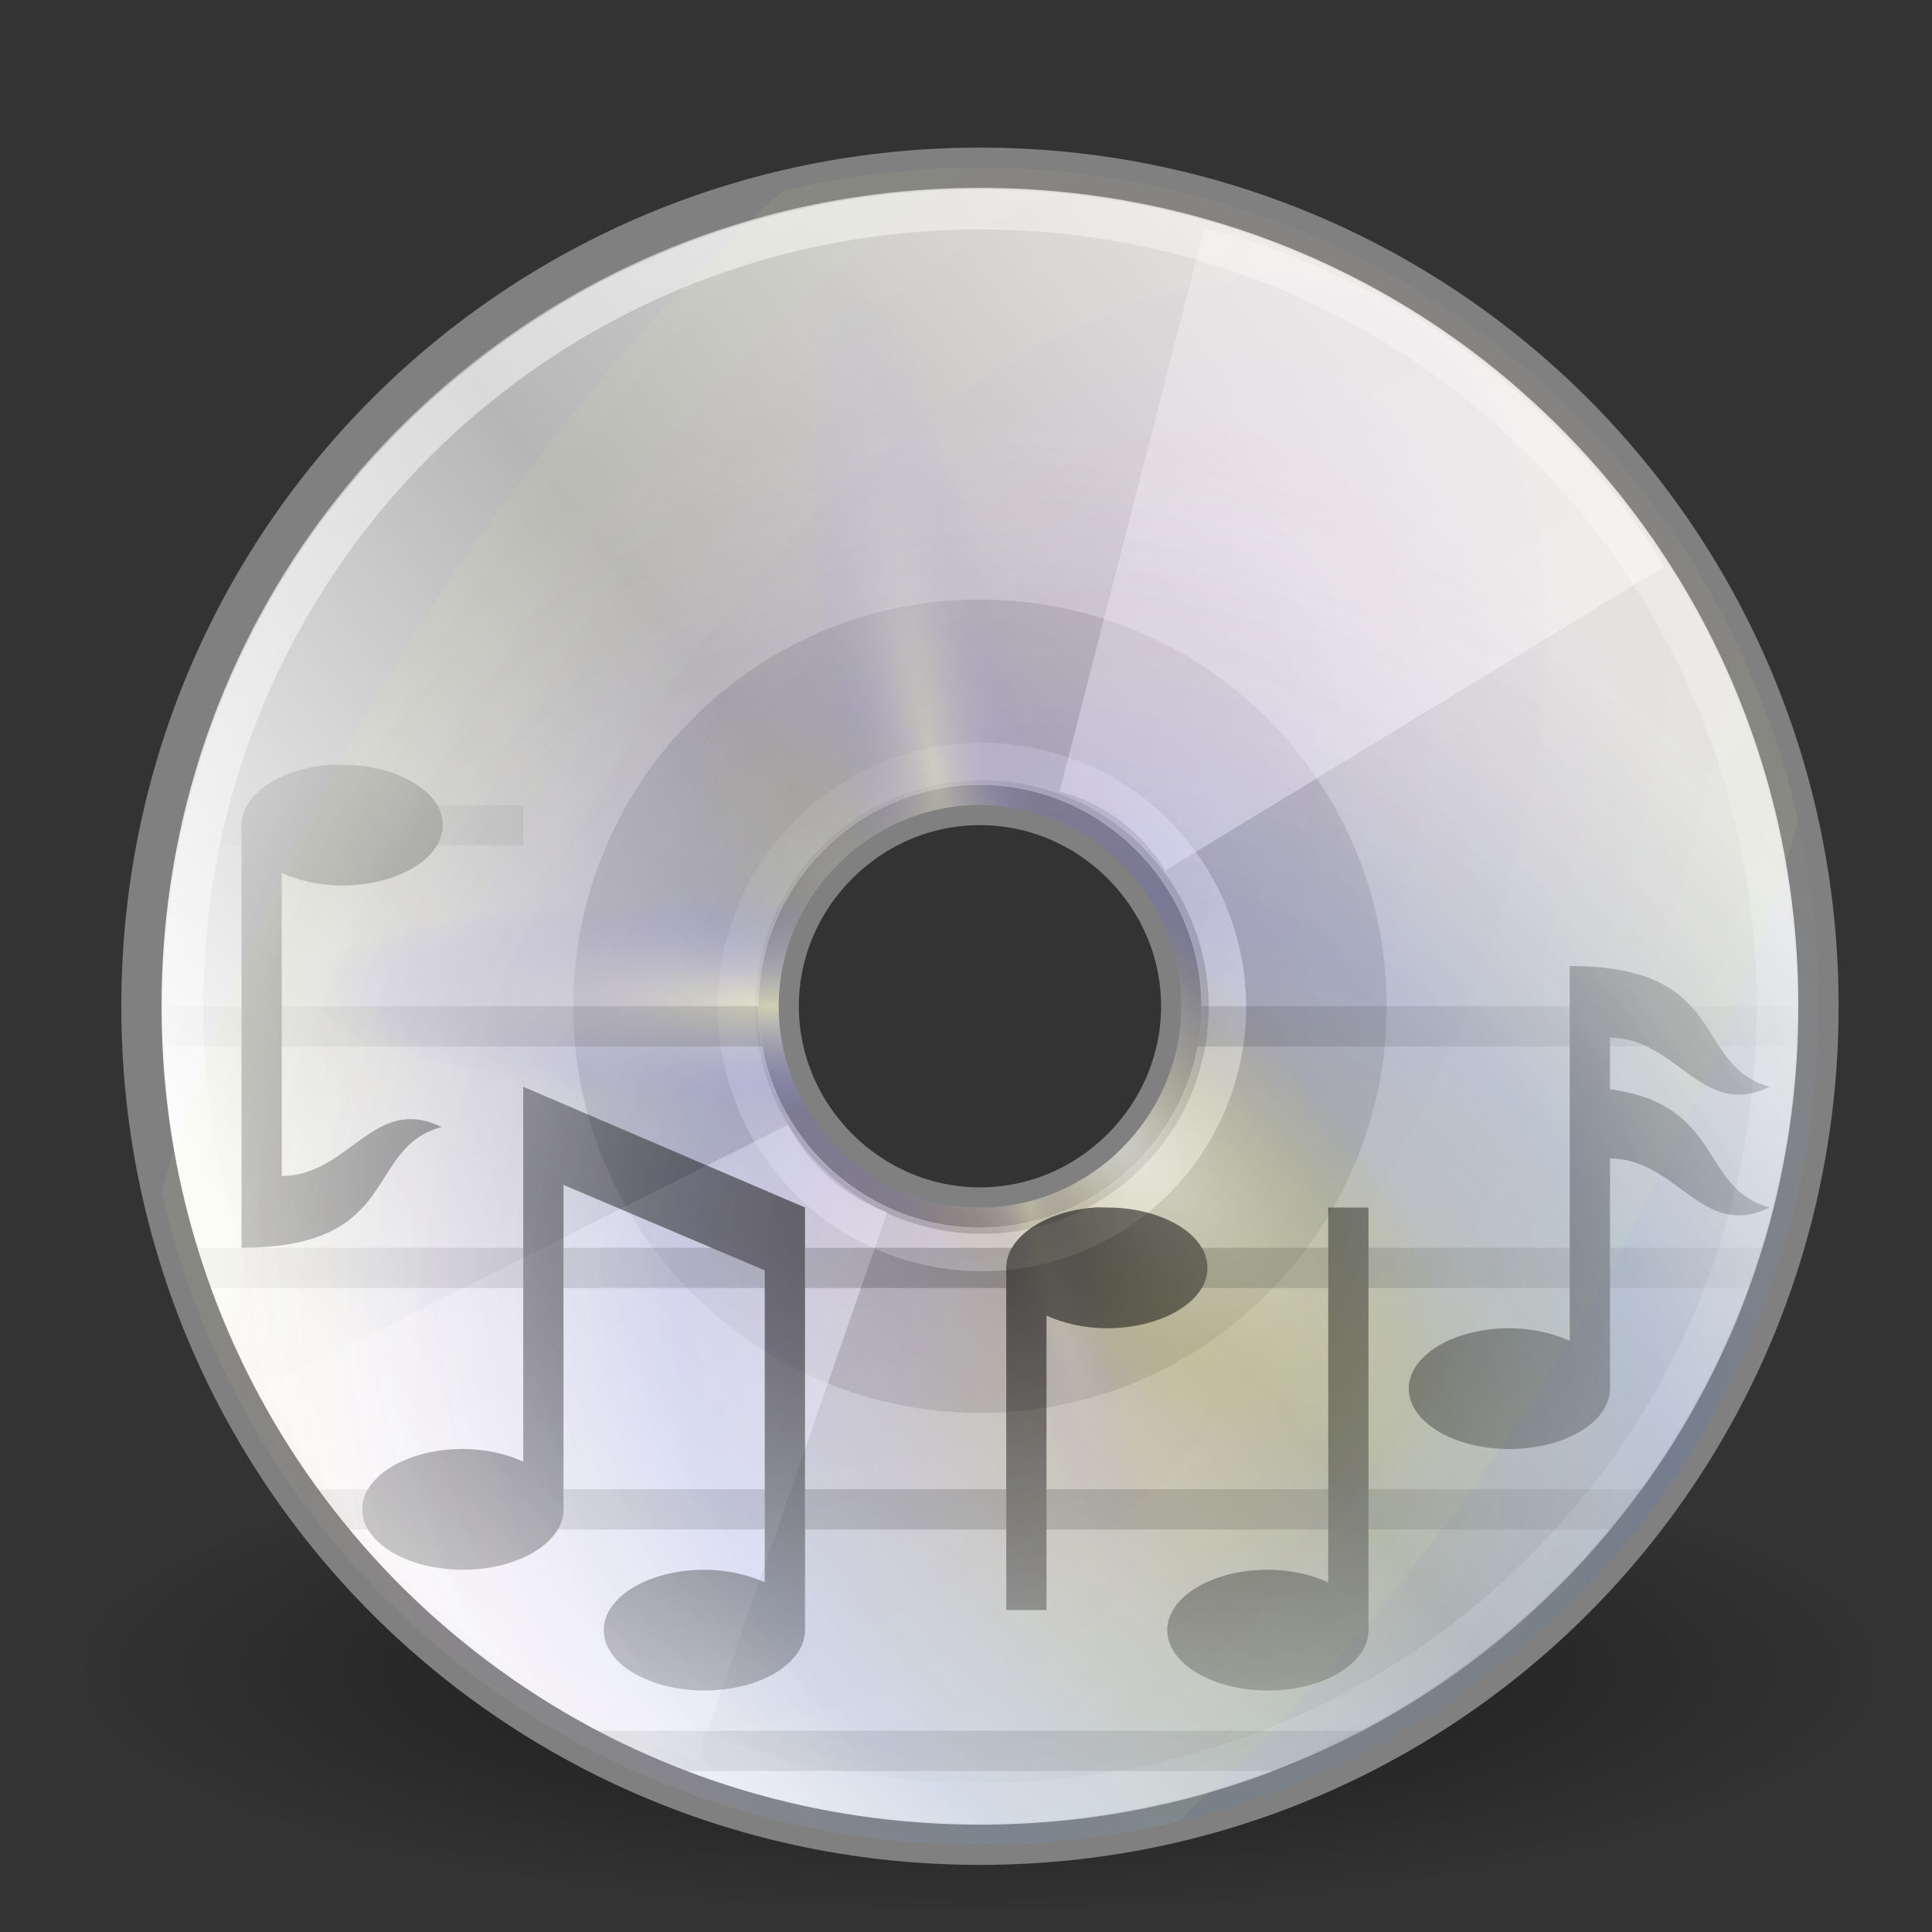 <?xml version="1.0" encoding="UTF-8" standalone="no"?>
<!-- Created with Inkscape (http://www.inkscape.org/) -->
<svg
   xmlns:dc="http://purl.org/dc/elements/1.1/"
   xmlns:cc="http://web.resource.org/cc/"
   xmlns:rdf="http://www.w3.org/1999/02/22-rdf-syntax-ns#"
   xmlns:svg="http://www.w3.org/2000/svg"
   xmlns="http://www.w3.org/2000/svg"
   xmlns:xlink="http://www.w3.org/1999/xlink"
   xmlns:sodipodi="http://inkscape.sourceforge.net/DTD/sodipodi-0.dtd"
   xmlns:inkscape="http://www.inkscape.org/namespaces/inkscape"
   width="48"
   height="48"
   id="svg3077"
   sodipodi:version="0.32"
   inkscape:version="0.43"
   sodipodi:docbase="/home/lapo/Desktop/dappericons/layout/scalable/devices"
   sodipodi:docname="cd-audio.svg"
   version="1.0">
  <rect width="100%" height="100%" fill="#333333" stroke="none"/>
  <defs
     id="defs3">
    <linearGradient
       inkscape:collect="always"
       id="linearGradient2501">
      <stop
         style="stop-color:#000000;stop-opacity:1;"
         offset="0"
         id="stop2503" />
      <stop
         style="stop-color:#000000;stop-opacity:0;"
         offset="1"
         id="stop2505" />
    </linearGradient>
    <linearGradient
       inkscape:collect="always"
       id="linearGradient2493">
      <stop
         style="stop-color:#000000;stop-opacity:1;"
         offset="0"
         id="stop2495" />
      <stop
         style="stop-color:#000000;stop-opacity:0;"
         offset="1"
         id="stop2497" />
    </linearGradient>
    <linearGradient
       inkscape:collect="always"
       id="linearGradient5828">
      <stop
         style="stop-color:#2e3436;stop-opacity:1;"
         offset="0"
         id="stop5830" />
      <stop
         style="stop-color:#2e3436;stop-opacity:0;"
         offset="1"
         id="stop5832" />
    </linearGradient>
    <linearGradient
       inkscape:collect="always"
       id="linearGradient23419">
      <stop
         style="stop-color:#000000;stop-opacity:1;"
         offset="0"
         id="stop23421" />
      <stop
         style="stop-color:#000000;stop-opacity:0;"
         offset="1"
         id="stop23423" />
    </linearGradient>
    <linearGradient
       id="linearGradient3435"
       gradientUnits="userSpaceOnUse"
       x1="12.274"
       y1="32.416"
       x2="35.391"
       y2="14.203">
      <stop
         offset="0"
         style="stop-color:#ffffc8;stop-opacity:1;"
         id="stop3437" />
      <stop
         offset="1"
         style="stop-color:#9a91ef;stop-opacity:0;"
         id="stop3439" />
    </linearGradient>
    <linearGradient
       y2="14.203"
       x2="35.391"
       y1="32.416"
       x1="12.274"
       gradientUnits="userSpaceOnUse"
       id="linearGradient3421">
      <stop
         id="stop3423"
         style="stop-color:#ffffff;stop-opacity:1;"
         offset="0" />
      <stop
         id="stop3427"
         style="stop-color:#b8c04c;stop-opacity:0;"
         offset="1" />
    </linearGradient>
    <linearGradient
       id="linearGradient3406"
       gradientUnits="userSpaceOnUse"
       x1="12.274"
       y1="32.416"
       x2="35.391"
       y2="14.203">
      <stop
         offset="0"
         style="stop-color:#b307ff;stop-opacity:0.822;"
         id="stop3408" />
      <stop
         offset="1"
         style="stop-color:#f0ff8b;stop-opacity:0.644;"
         id="stop3410" />
      <stop
         offset="1"
         style="stop-color:#ffffff;stop-opacity:0;"
         id="stop3412" />
    </linearGradient>
    <linearGradient
       y2="14.203"
       x2="35.391"
       y1="32.416"
       x1="12.274"
       gradientUnits="userSpaceOnUse"
       id="linearGradient3394">
      <stop
         id="stop3396"
         style="stop-color:#fff307;stop-opacity:1;"
         offset="0" />
      <stop
         id="stop3398"
         style="stop-color:#166eff;stop-opacity:1;"
         offset="0.5" />
      <stop
         id="stop3400"
         style="stop-color:#ffffff;stop-opacity:0;"
         offset="1" />
    </linearGradient>
    <linearGradient
       inkscape:collect="always"
       id="linearGradient6036">
      <stop
         style="stop-color:#ffffff;stop-opacity:1;"
         offset="0"
         id="stop6038" />
      <stop
         style="stop-color:#ffffff;stop-opacity:0;"
         offset="1"
         id="stop6040" />
    </linearGradient>
    <linearGradient
       inkscape:collect="always"
       id="linearGradient6028">
      <stop
         style="stop-color:#ffffff;stop-opacity:1;"
         offset="0"
         id="stop6030" />
      <stop
         style="stop-color:#ffffff;stop-opacity:0;"
         offset="1"
         id="stop6032" />
    </linearGradient>
    <linearGradient
       id="linearGradient4236">
      <stop
         style="stop-color:#ffffff;stop-opacity:0.327;"
         offset="0"
         id="stop4238" />
      <stop
         style="stop-color:#ffffff;stop-opacity:0.604;"
         offset="1"
         id="stop4240" />
    </linearGradient>
    <linearGradient
       id="aigrd2"
       gradientUnits="userSpaceOnUse"
       x1="12.274"
       y1="32.416"
       x2="35.391"
       y2="14.203">
      <stop
         offset="0"
         style="stop-color:#FBFBFB"
         id="stop3043" />
      <stop
         offset="0.5"
         style="stop-color:#B6B6B6"
         id="stop3045" />
      <stop
         offset="1"
         style="stop-color:#E4E4E4"
         id="stop3047" />
    </linearGradient>
    <linearGradient
       id="aigrd1"
       gradientUnits="userSpaceOnUse"
       x1="14.997"
       y1="11.188"
       x2="32.511"
       y2="34.307">
      <stop
         offset="0"
         style="stop-color:#EBEBEB"
         id="stop3034" />
      <stop
         offset="0.5"
         style="stop-color:#FFFFFF"
         id="stop3036" />
      <stop
         offset="1"
         style="stop-color:#EBEBEB"
         id="stop3038" />
    </linearGradient>
    <linearGradient
       inkscape:collect="always"
       xlink:href="#linearGradient6028"
       id="linearGradient23353"
       gradientUnits="userSpaceOnUse"
       x1="28.703"
       y1="31.495"
       x2="17.743"
       y2="18.367" />
    <radialGradient
       inkscape:collect="always"
       xlink:href="#linearGradient3435"
       id="radialGradient23368"
       gradientUnits="userSpaceOnUse"
       gradientTransform="matrix(-5.04822e-2,1.387847e-2,-0.128,-0.467,35.413,39.442)"
       cx="133.841"
       cy="23.914"
       fx="133.841"
       fy="23.914"
       r="21.333" />
    <radialGradient
       inkscape:collect="always"
       xlink:href="#linearGradient3435"
       id="radialGradient23371"
       gradientUnits="userSpaceOnUse"
       gradientTransform="matrix(0.106,-1.91424e-2,0.105,0.58,17.137,7.115)"
       cx="35.511"
       cy="21.618"
       fx="35.511"
       fy="21.618"
       r="21.333" />
    <radialGradient
       inkscape:collect="always"
       xlink:href="#linearGradient3435"
       id="radialGradient23374"
       gradientUnits="userSpaceOnUse"
       gradientTransform="matrix(5.184267e-3,-0.123,0.545,2.297824e-2,0.957,26.308)"
       cx="16.885"
       cy="33.378"
       fx="16.885"
       fy="33.378"
       r="21.333" />
    <radialGradient
       inkscape:collect="always"
       xlink:href="#linearGradient3421"
       id="radialGradient23377"
       gradientUnits="userSpaceOnUse"
       gradientTransform="matrix(0.158,-0.159,0.433,0.431,-2.724,15.001)"
       cx="53.557"
       cy="48.238"
       fx="53.557"
       fy="48.238"
       r="21.333" />
    <radialGradient
       inkscape:collect="always"
       xlink:href="#linearGradient3406"
       id="radialGradient23380"
       gradientUnits="userSpaceOnUse"
       gradientTransform="matrix(0.77,-1.242,0.67,0.415,-21.779,41.366)"
       cx="26.138"
       cy="38.807"
       fx="26.138"
       fy="38.807"
       r="21.333" />
    <radialGradient
       inkscape:collect="always"
       xlink:href="#linearGradient3394"
       id="radialGradient23383"
       gradientUnits="userSpaceOnUse"
       gradientTransform="matrix(0.849,0.958,-0.782,0.693,18.691,-20.526)"
       cx="37.751"
       cy="27.569"
       fx="37.751"
       fy="27.569"
       r="21.333" />
    <linearGradient
       inkscape:collect="always"
       xlink:href="#linearGradient6036"
       id="linearGradient23387"
       gradientUnits="userSpaceOnUse"
       x1="10.502"
       y1="3.61"
       x2="48.799"
       y2="54.698" />
    <linearGradient
       inkscape:collect="always"
       xlink:href="#linearGradient4236"
       id="linearGradient23390"
       gradientUnits="userSpaceOnUse"
       gradientTransform="matrix(1.25,0,0,1.25,-5.653,-2.604)"
       x1="21.125"
       y1="14.625"
       x2="29"
       y2="28" />
    <linearGradient
       inkscape:collect="always"
       xlink:href="#linearGradient4236"
       id="linearGradient23393"
       gradientUnits="userSpaceOnUse"
       gradientTransform="matrix(1.25,0,0,1.25,-5.653,-2.604)"
       x1="21.125"
       y1="14.625"
       x2="29"
       y2="28" />
    <linearGradient
       inkscape:collect="always"
       xlink:href="#aigrd2"
       id="linearGradient23397"
       gradientUnits="userSpaceOnUse"
       gradientTransform="matrix(1.19,0,0,1.19,-4.224,-2.5)"
       x1="12.274"
       y1="32.416"
       x2="35.391"
       y2="14.203" />
    <linearGradient
       inkscape:collect="always"
       xlink:href="#aigrd1"
       id="linearGradient23400"
       gradientUnits="userSpaceOnUse"
       gradientTransform="matrix(1.19,0,0,1.19,-4.224,-2.5)"
       x1="14.997"
       y1="11.188"
       x2="32.511"
       y2="34.307" />
    <radialGradient
       inkscape:collect="always"
       xlink:href="#linearGradient23419"
       id="radialGradient23425"
       cx="23.335"
       cy="41.636"
       fx="23.335"
       fy="41.636"
       r="22.627"
       gradientTransform="matrix(1,0,0,0.25,0,31.227)"
       gradientUnits="userSpaceOnUse" />
    <radialGradient
       inkscape:collect="always"
       xlink:href="#linearGradient5828"
       id="radialGradient5834"
       cx="13.755"
       cy="23.953"
       fx="13.755"
       fy="23.953"
       r="6.984"
       gradientTransform="matrix(-2.238,1.662877e-16,-2.392089e-5,-2.966,48.061,96.056)"
       gradientUnits="userSpaceOnUse" />
    <radialGradient
       inkscape:collect="always"
       xlink:href="#linearGradient2493"
       id="radialGradient2499"
       cx="24.344"
       cy="32"
       fx="24.344"
       fy="32"
       r="20.344"
       gradientTransform="matrix(1.107,1.531503e-16,-1.952414e-16,1.072,-2.598,-2.305)"
       gradientUnits="userSpaceOnUse" />
    <radialGradient
       inkscape:collect="always"
       xlink:href="#linearGradient2501"
       id="radialGradient2507"
       cx="24.157"
       cy="30.032"
       fx="24.157"
       fy="30.032"
       r="18.986"
       gradientTransform="matrix(1.485,-4.017595e-9,-2.582102e-16,1.006,-11.889,0.299)"
       gradientUnits="userSpaceOnUse" />
  </defs>
  <sodipodi:namedview
     id="base"
     pagecolor="#ffffff"
     bordercolor="#666666"
     borderopacity="0.255"
     inkscape:pageopacity="0.0"
     inkscape:pageshadow="2"
     inkscape:zoom="1"
     inkscape:cx="18.612337"
     inkscape:cy="12.723681"
     inkscape:current-layer="layer8"
     showgrid="false"
     inkscape:grid-bbox="true"
     inkscape:document-units="px"
     inkscape:window-width="958"
     inkscape:window-height="863"
     inkscape:window-x="0"
     inkscape:window-y="48"
     inkscape:showpageshadow="false"
     fill="#2e3436"
     inkscape:grid-points="false"
     gridspacingx="0.5px"
     gridspacingy="0.5px"
     gridempspacing="2" />
  <g
     id="layer1"
     inkscape:label="Layer 1"
     inkscape:groupmode="layer"
     style="display:inline">
    <path
       sodipodi:type="arc"
       style="opacity:0.55;color:#000000;fill:url(#radialGradient23425);fill-opacity:1;fill-rule:evenodd;stroke:none;stroke-width:2;stroke-linecap:butt;stroke-linejoin:miter;marker:none;marker-start:none;marker-mid:none;marker-end:none;stroke-miterlimit:4;stroke-dasharray:none;stroke-dashoffset:0;stroke-opacity:1;visibility:visible;display:inline;overflow:visible"
       id="path23417"
       sodipodi:cx="23.334524"
       sodipodi:cy="41.63604"
       sodipodi:rx="22.627417"
       sodipodi:ry="5.6568542"
       d="M 45.962 41.636 A 22.627 5.657 0 1 1  0.707,41.636 A 22.627 5.657 0 1 1  45.962 41.636 z"
       inkscape:r_cx="true"
       inkscape:r_cy="true"
       transform="matrix(1,0,0,1.066,1,-2.885)" />
    <path
       inkscape:r_cy="true"
       inkscape:r_cx="true"
       id="path3040"
       d="M 24.347,4.167 C 12.799,4.167 3.514,13.452 3.514,25 C 3.514,36.548 12.799,45.833 24.347,45.833 C 35.895,45.833 45.18,36.548 45.18,25 C 45.18,13.452 35.895,4.167 24.347,4.167 L 24.347,4.167 z M 24.347,30 C 21.609,30 19.347,27.738 19.347,25 C 19.347,22.262 21.609,20 24.347,20 C 27.085,20 29.347,22.262 29.347,25 C 29.347,27.738 27.085,30 24.347,30 z "
       style="fill:url(#linearGradient23400);fill-rule:nonzero;stroke:none;stroke-miterlimit:4" />
    <path
       inkscape:r_cy="true"
       inkscape:r_cx="true"
       id="path3049"
       d="M 24.347,4.167 C 12.799,4.167 3.514,13.452 3.514,25 C 3.514,36.548 12.799,45.833 24.347,45.833 C 35.895,45.833 45.18,36.548 45.18,25 C 45.18,13.452 35.895,4.167 24.347,4.167 L 24.347,4.167 z M 24.347,30 C 21.609,30 19.347,27.738 19.347,25 C 19.347,22.262 21.609,20 24.347,20 C 27.085,20 29.347,22.262 29.347,25 C 29.347,27.738 27.085,30 24.347,30 z "
       style="fill:url(#linearGradient23397);fill-rule:nonzero;stroke:#808080;stroke-miterlimit:4;stroke-opacity:1" />
    <path
       inkscape:r_cy="true"
       inkscape:r_cx="true"
       id="path3051"
       d="M 24.347,14.896 C 18.704,14.896 14.243,19.489 14.243,25 C 14.243,30.643 18.836,35.104 24.347,35.104 C 29.99,35.104 34.451,30.511 34.451,25 C 34.451,19.357 29.858,14.896 24.347,14.896 L 24.347,14.896 z M 24.347,30.511 C 21.329,30.511 18.836,28.018 18.836,25 C 18.836,21.982 21.329,19.489 24.347,19.489 C 27.365,19.489 29.858,21.982 29.858,25 C 29.858,28.018 27.365,30.511 24.347,30.511 z "
       style="opacity:0.11;fill-rule:nonzero;stroke:none;stroke-miterlimit:4" />
    <path
       inkscape:r_cy="true"
       inkscape:r_cx="true"
       style="fill:url(#linearGradient23393);fill-opacity:1;fill-rule:nonzero;stroke:none;stroke-miterlimit:4;stroke-opacity:1"
       d="M 29.922,5.669 L 26.326,19.664 C 27.45,19.963 28.35,20.659 28.961,21.622 L 41.353,14.073 C 38.818,9.943 34.749,6.905 29.922,5.669 z "
       id="path3916" />
    <path
       inkscape:r_cy="true"
       inkscape:r_cx="true"
       id="path4214"
       d="M 17.308,43.766 L 22.043,30.115 C 20.947,29.724 20.108,28.956 19.578,27.946 L 6.607,34.451 C 8.794,38.775 12.599,42.137 17.308,43.766 z "
       style="fill:url(#linearGradient23390);fill-opacity:1;fill-rule:nonzero;stroke:none;stroke-miterlimit:4;stroke-opacity:1" />
    <path
       inkscape:r_cy="true"
       inkscape:r_cx="true"
       style="opacity:0.546;fill:none;fill-rule:nonzero;stroke:url(#linearGradient23387);stroke-miterlimit:4;stroke-opacity:1"
       d="M 24.347,5.202 C 13.373,5.202 4.549,14.026 4.549,25 C 4.549,35.974 13.373,44.798 24.347,44.798 C 35.321,44.798 44.145,35.974 44.145,25 C 44.145,14.026 35.321,5.202 24.347,5.202 L 24.347,5.202 z "
       id="path5264"
       sodipodi:nodetypes="cccccc" />
    <path
       inkscape:r_cy="true"
       inkscape:r_cx="true"
       sodipodi:type="arc"
       style="opacity:0.672;color:#000000;fill:none;fill-opacity:0.316;fill-rule:nonzero;stroke:url(#linearGradient23353);stroke-width:0.931;stroke-linecap:butt;stroke-linejoin:miter;marker:none;marker-start:none;marker-mid:none;marker-end:none;stroke-miterlimit:4;stroke-dashoffset:0;stroke-opacity:1;visibility:visible;display:inline;overflow:visible"
       id="path6026"
       sodipodi:cx="24.306795"
       sodipodi:cy="24.930641"
       sodipodi:rx="6.0987959"
       sodipodi:ry="6.0987959"
       d="M 30.406 24.931 A 6.099 6.099 0 1 1  18.208,24.931 A 6.099 6.099 0 1 1  30.406 24.931 z"
       transform="translate(8.838835e-2,8.838865e-2)" />
    <path
       inkscape:r_cy="true"
       inkscape:r_cx="true"
       style="opacity:0.114;fill:url(#radialGradient23383);fill-opacity:1;fill-rule:nonzero;stroke:none;stroke-miterlimit:4;stroke-opacity:1"
       d="M 24.347,4.167 C 12.799,4.167 3.514,13.452 3.514,25 C 3.514,36.548 12.799,45.833 24.347,45.833 C 35.895,45.833 45.18,36.548 45.18,25 C 45.18,13.452 35.895,4.167 24.347,4.167 L 24.347,4.167 z M 24.347,30 C 21.609,30 19.347,27.738 19.347,25 C 19.347,22.262 21.609,20 24.347,20 C 27.085,20 29.347,22.262 29.347,25 C 29.347,27.738 27.085,30 24.347,30 z "
       id="path3390" />
    <path
       inkscape:r_cy="true"
       inkscape:r_cx="true"
       id="path3404"
       d="M 24.347,4.167 C 12.799,4.167 3.514,13.452 3.514,25 C 3.514,36.548 12.799,45.833 24.347,45.833 C 35.895,45.833 45.18,36.548 45.18,25 C 45.18,13.452 35.895,4.167 24.347,4.167 L 24.347,4.167 z M 24.347,30 C 21.609,30 19.347,27.738 19.347,25 C 19.347,22.262 21.609,20 24.347,20 C 27.085,20 29.347,22.262 29.347,25 C 29.347,27.738 27.085,30 24.347,30 z "
       style="opacity:0.097;fill:url(#radialGradient23380);fill-opacity:1;fill-rule:nonzero;stroke:none;stroke-miterlimit:4;stroke-opacity:1" />
    <path
       inkscape:r_cy="true"
       inkscape:r_cx="true"
       style="opacity:0.714;fill:url(#radialGradient23377);fill-opacity:1;fill-rule:nonzero;stroke:none;stroke-miterlimit:4;stroke-opacity:1"
       d="M 24.347,4.167 C 12.799,4.167 3.514,13.452 3.514,25 C 3.514,36.548 12.799,45.833 24.347,45.833 C 35.895,45.833 45.18,36.548 45.18,25 C 45.18,13.452 35.895,4.167 24.347,4.167 L 24.347,4.167 z M 24.347,30 C 21.609,30 19.347,27.738 19.347,25 C 19.347,22.262 21.609,20 24.347,20 C 27.085,20 29.347,22.262 29.347,25 C 29.347,27.738 27.085,30 24.347,30 z "
       id="path3419" />
    <path
       inkscape:r_cy="true"
       inkscape:r_cx="true"
       id="path3431"
       d="M 24.347,4.167 C 12.799,4.167 3.514,13.452 3.514,25 C 3.514,36.548 12.799,45.833 24.347,45.833 C 35.895,45.833 45.18,36.548 45.18,25 C 45.18,13.452 35.895,4.167 24.347,4.167 L 24.347,4.167 z M 24.347,30 C 21.609,30 19.347,27.738 19.347,25 C 19.347,22.262 21.609,20 24.347,20 C 27.085,20 29.347,22.262 29.347,25 C 29.347,27.738 27.085,30 24.347,30 z "
       style="opacity:0.623;fill:url(#radialGradient23374);fill-opacity:1;fill-rule:nonzero;stroke:none;stroke-miterlimit:4;stroke-opacity:1" />
    <path
       inkscape:r_cy="true"
       inkscape:r_cx="true"
       style="opacity:0.371;fill:url(#radialGradient23371);fill-opacity:1;fill-rule:nonzero;stroke:none;stroke-miterlimit:4;stroke-opacity:1"
       d="M 24.347,4.167 C 12.799,4.167 3.514,13.452 3.514,25 C 3.514,36.548 12.799,45.833 24.347,45.833 C 35.895,45.833 45.18,36.548 45.18,25 C 45.18,13.452 35.895,4.167 24.347,4.167 L 24.347,4.167 z M 24.347,30 C 21.609,30 19.347,27.738 19.347,25 C 19.347,22.262 21.609,20 24.347,20 C 27.085,20 29.347,22.262 29.347,25 C 29.347,27.738 27.085,30 24.347,30 z "
       id="path3441" />
    <path
       inkscape:r_cy="true"
       inkscape:r_cx="true"
       id="path3445"
       d="M 24.347,4.167 C 12.799,4.167 3.514,13.452 3.514,25 C 3.514,36.548 12.799,45.833 24.347,45.833 C 35.895,45.833 45.18,36.548 45.18,25 C 45.18,13.452 35.895,4.167 24.347,4.167 L 24.347,4.167 z M 24.347,30 C 21.609,30 19.347,27.738 19.347,25 C 19.347,22.262 21.609,20 24.347,20 C 27.085,20 29.347,22.262 29.347,25 C 29.347,27.738 27.085,30 24.347,30 z "
       style="opacity:0.234;fill:url(#radialGradient23368);fill-opacity:1;fill-rule:nonzero;stroke:none;stroke-miterlimit:4;stroke-opacity:1" />
    <path
       inkscape:r_cy="true"
       inkscape:r_cx="true"
       id="path2666"
       d="M 24.347,4.167 C 12.799,4.167 3.514,13.452 3.514,25 C 3.514,36.548 12.799,45.833 24.347,45.833 C 35.895,45.833 45.18,36.548 45.18,25 C 45.18,13.452 35.895,4.167 24.347,4.167 L 24.347,4.167 z M 24.347,30 C 21.609,30 19.347,27.738 19.347,25 C 19.347,22.262 21.609,20 24.347,20 C 27.085,20 29.347,22.262 29.347,25 C 29.347,27.738 27.085,30 24.347,30 z "
       style="opacity:0.234;fill:url(#radialGradient23368);fill-opacity:1;fill-rule:nonzero;stroke:none;stroke-miterlimit:4;stroke-opacity:1;display:inline" />
  </g>
  <g
     inkscape:groupmode="layer"
     id="layer7"
     inkscape:label="notes"
     style="display:inline">
    <path
       style="opacity:0.6;fill:url(#radialGradient2507);fill-opacity:1;stroke:none;stroke-width:0.4;stroke-linecap:round;stroke-linejoin:round;stroke-miterlimit:4;stroke-dasharray:none;stroke-opacity:1"
       d="M 8.188,19 C 6.958,19.094 6,19.737 6,20.5 C 6,20.552 5.991,20.606 6,20.656 L 6,29 L 6,30 L 6,31 C 10,31 9.031,28.527 10.969,28 C 9.283,27.179 8.681,29.209 7,29.219 L 7,21.688 C 7.417,21.875 7.939,22 8.5,22 C 9.88,22 11,21.328 11,20.5 C 11,19.672 9.88,19 8.5,19 C 8.392,19 8.292,18.992 8.188,19 z M 39,24 L 39,26 L 39,27 L 39,29 L 39,33.312 C 38.583,33.125 38.061,33 37.5,33 C 36.12,33 35,33.672 35,34.5 C 35,35.328 36.12,36 37.5,36 C 38.88,36 40,35.328 40,34.5 C 40,34.448 40.009,34.394 40,34.344 L 40,28.781 C 41.681,28.791 42.283,30.821 43.969,30 C 42.214,29.523 42.833,27.448 40,27.062 L 40,25.781 C 41.681,25.791 42.283,27.821 43.969,27 C 42.031,26.473 43,24 39,24 z M 13,27 L 13,29 L 13,36.312 C 12.583,36.125 12.061,36 11.5,36 C 10.12,36 9,36.672 9,37.5 C 9,38.328 10.12,39 11.5,39 C 12.88,39 14,38.328 14,37.5 C 14,37.448 14.009,37.394 14,37.344 L 14,29.438 L 19,31.562 L 19,39.312 C 18.583,39.125 18.061,39 17.5,39 C 16.12,39 15,39.672 15,40.5 C 15,41.328 16.12,42 17.5,42 C 18.88,42 20,41.328 20,40.5 C 20,40.448 20.009,40.394 20,40.344 L 20,32 L 20,30 L 13,27 z M 27.188,30 C 25.958,30.094 25,30.737 25,31.5 C 25,31.552 24.991,31.606 25,31.656 L 25,40 L 26,40 L 26,32.688 C 26.417,32.875 26.939,33 27.5,33 C 28.88,33 30,32.328 30,31.5 C 30,30.672 28.88,30 27.5,30 C 27.392,30 27.292,29.992 27.188,30 z M 33,30 L 33,39.312 C 32.583,39.125 32.061,39 31.5,39 C 30.12,39 29,39.672 29,40.5 C 29,41.328 30.12,42 31.5,42 C 32.88,42 34,41.328 34,40.5 C 34,40.448 34.009,40.394 34,40.344 L 34,30 L 33,30 z "
       id="path1473" />
  </g>
  <g
     inkscape:groupmode="layer"
     id="layer8"
     inkscape:label="pent"
     style="display:inline">
    <path
       style="opacity:0.2;fill:url(#radialGradient2499);fill-opacity:1;fill-rule:evenodd;stroke:none;stroke-width:1;stroke-linecap:butt;stroke-linejoin:miter;stroke-miterlimit:4;stroke-dasharray:none;stroke-opacity:1"
       d="M 4.594,20 C 4.51,20.336 4.442,20.658 4.375,21 L 6,21 L 6,20.656 C 6,20.65 6,20.628 6,20.625 C 6,20.619 6,20.6 6,20.594 C 6.001,20.581 5.999,20.544 6,20.531 C 6,20.525 6,20.506 6,20.5 C 6,20.321 6.06,20.16 6.156,20 L 4.594,20 z M 10.844,20 C 10.942,20.161 11,20.319 11,20.5 C 11,20.681 10.942,20.839 10.844,21 L 13,21 L 13,20 L 10.844,20 z M 4,25 C 4,25.335 4.015,25.669 4.031,26 L 6,26 L 6,25 L 4,25 z M 7,25 L 7,26 L 18.938,26 C 18.877,25.673 18.844,25.345 18.844,25 L 7,25 z M 29.844,25 C 29.844,25.345 29.81,25.673 29.75,26 L 39,26 L 39,25 L 29.844,25 z M 42,25 C 42.302,25.325 42.499,25.668 42.719,26 L 44.656,26 C 44.672,25.669 44.688,25.335 44.688,25 L 42,25 z M 40,25.781 L 40,26 L 40.906,26 C 40.636,25.872 40.341,25.783 40,25.781 z M 4.875,31 C 4.979,31.341 5.097,31.667 5.219,32 L 13,32 L 13,31 L 6.438,31 L 6,31 L 4.875,31 z M 14,31 L 14,32 L 19,32 L 19,31.562 L 17.688,31 L 14,31 z M 20,31 L 20,32 L 25,32 L 25,31.656 C 25,31.65 25,31.628 25,31.625 C 25,31.619 25,31.6 25,31.594 C 25.001,31.581 24.999,31.544 25,31.531 C 25,31.525 25,31.506 25,31.5 C 25,31.321 25.06,31.16 25.156,31 L 20,31 z M 29.844,31 C 29.942,31.161 30,31.319 30,31.5 C 30,31.681 29.942,31.839 29.844,32 L 33,32 L 33,31 L 29.844,31 z M 34,31 L 34,32 L 39,32 L 39,31 L 34,31 z M 40,31 L 40,32 L 43.469,32 C 43.59,31.667 43.708,31.341 43.812,31 L 40,31 z M 7.875,37 C 8.123,37.34 8.388,37.676 8.656,38 L 9.156,38 C 9.058,37.839 9,37.681 9,37.5 C 9,37.319 9.058,37.161 9.156,37 L 7.875,37 z M 14,37 L 14,37.344 C 14,37.35 14,37.372 14,37.375 C 14,37.381 14,37.4 14,37.406 C 13.999,37.419 14.001,37.456 14,37.469 C 14,37.475 14,37.494 14,37.5 C 14,37.681 13.942,37.839 13.844,38 L 19,38 L 19,37 L 14,37 z M 20,37 L 20,38 L 25,38 L 25,37 L 20,37 z M 26,37 L 26,38 L 33,38 L 33,37 L 26,37 z M 34,37 L 34,38 L 40.031,38 C 40.299,37.676 40.565,37.34 40.812,37 L 34,37 z M 14.844,43 C 15.534,43.363 16.266,43.717 17,44 L 31.719,44 C 32.453,43.717 33.154,43.363 33.844,43 L 14.844,43 z "
       id="path1527" />
  </g>
</svg>

